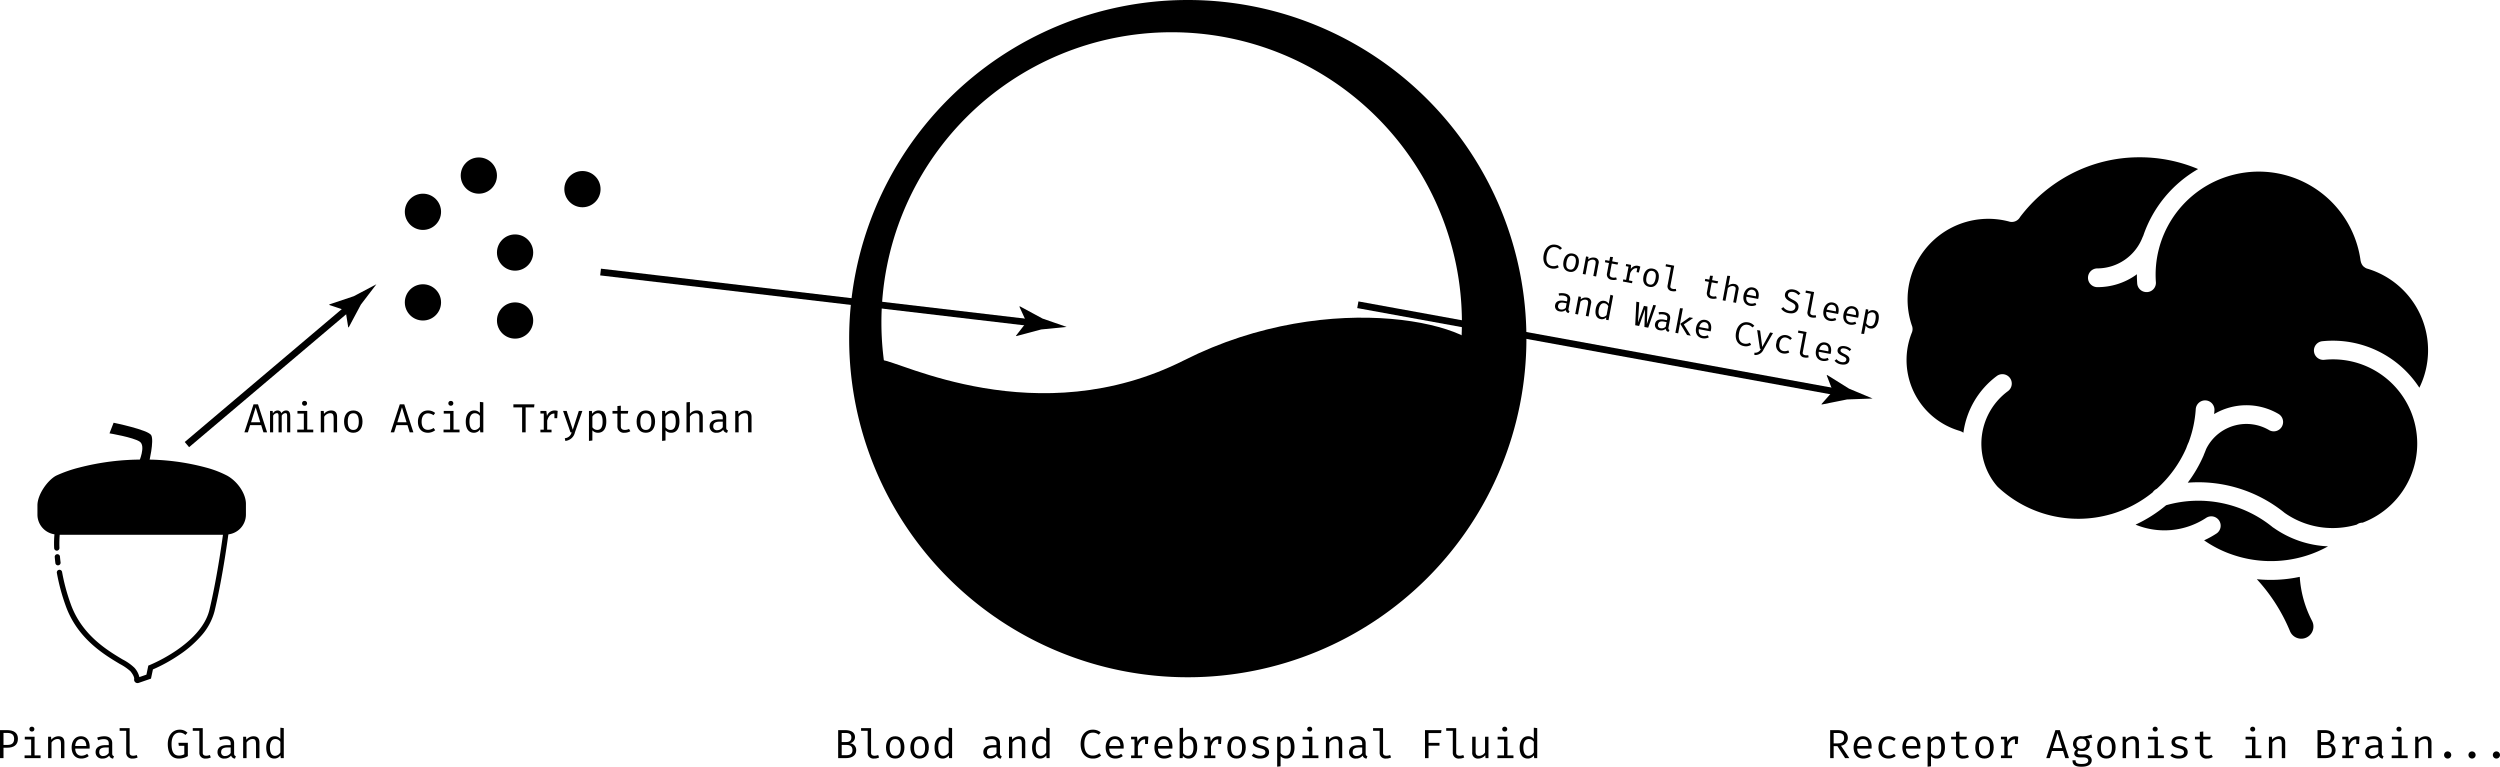 <svg id="图层_1" data-name="图层 1" xmlns="http://www.w3.org/2000/svg" viewBox="0 0 738.277 226.423">
  <defs>
    <style>
      .cls-1 {
        fill: none;
        stroke: #000;
        stroke-miterlimit: 10;
        stroke-width: 2px;
      }
    </style>
  </defs>
  <title>[OPTSx1890]_Mechanism</title>
  <g>
    <path d="M101.742,214.161h-2.231v-8.264h2.039c1.451,0,2.926.468,2.926,2.087a1.812,1.812,0,0,1-1.547,1.8,1.969,1.969,0,0,1,1.907,2.026C104.836,213.609,103.253,214.161,101.742,214.161ZM101.79,206.749h-1.235v2.663h1.331c.972,0,1.523-.408,1.523-1.367C103.409,207.098,102.786,206.749,101.79,206.749Zm.168,3.526h-1.403v3.022h1.367c.804,0,1.811-.228,1.811-1.451C103.733,210.587,102.929,210.275,101.958,210.275Z" transform="translate(148.008 9.719)"/>
    <path d="M109.229,212.603c0,.623.432.852,1.043.852a2.916,2.916,0,0,0,1.056-.216l.264.731a3.24,3.24,0,0,1-1.499.323,1.687,1.687,0,0,1-1.871-1.738v-6.453H106.279v-.804h2.95Z" transform="translate(148.008 9.719)"/>
    <path d="M119.08,210.995c0,1.943-.959,3.298-2.722,3.298-1.775,0-2.723-1.295-2.723-3.286,0-1.942.959-3.298,2.734-3.298C118.145,207.709,119.08,209.004,119.08,210.995Zm-4.354.012c0,1.68.54,2.459,1.631,2.459s1.631-.779,1.631-2.471c0-1.667-.54-2.459-1.619-2.459C115.278,208.536,114.726,209.328,114.726,211.007Z" transform="translate(148.008 9.719)"/>
    <path d="M126.279,210.995c0,1.943-.959,3.298-2.722,3.298-1.775,0-2.723-1.295-2.723-3.286,0-1.942.959-3.298,2.734-3.298C125.344,207.709,126.279,209.004,126.279,210.995Zm-4.354.012c0,1.68.54,2.459,1.631,2.459s1.631-.779,1.631-2.471c0-1.667-.54-2.459-1.619-2.459C122.478,208.536,121.926,209.328,121.926,211.007Z" transform="translate(148.008 9.719)"/>
    <path d="M133.155,205.298v8.863h-.887l-.096-.827a2.132,2.132,0,0,1-1.787.959c-1.655,0-2.411-1.319-2.411-3.286,0-1.895.924-3.298,2.471-3.298a2.131,2.131,0,0,1,1.703.756v-3.286Zm-4.09,5.709c0,1.644.528,2.482,1.523,2.482a1.901,1.901,0,0,0,1.559-1.007v-3.143a1.714,1.714,0,0,0-1.439-.815C129.666,208.524,129.065,209.34,129.065,211.007Z" transform="translate(148.008 9.719)"/>
    <path d="M147.807,213.586l-.252.72a1.255,1.255,0,0,1-1.151-.899,2.421,2.421,0,0,1-1.979.887,1.853,1.853,0,0,1-2.039-1.942c0-1.296,1.043-2.027,2.95-2.027h.936v-.516c0-.924-.563-1.259-1.499-1.259a5.172,5.172,0,0,0-1.643.323l-.276-.768a6.174,6.174,0,0,1,2.075-.396c1.571,0,2.363.791,2.363,2.039v3.034C147.291,213.286,147.447,213.478,147.807,213.586Zm-1.535-.947v-1.619h-.912c-1.391,0-1.895.503-1.895,1.318a1.061,1.061,0,0,0,1.211,1.2A1.933,1.933,0,0,0,146.271,212.639Z" transform="translate(148.008 9.719)"/>
    <path d="M149.957,207.841h.864l.084.888a2.744,2.744,0,0,1,2.087-1.02c1.235,0,1.775.695,1.775,1.871v4.581h-1.007v-3.838c0-1.295-.132-1.811-1.08-1.811a2.221,2.221,0,0,0-1.715,1.056v4.593H149.957Z" transform="translate(148.008 9.719)"/>
    <path d="M161.954,205.298v8.863h-.887l-.096-.827a2.132,2.132,0,0,1-1.787.959c-1.655,0-2.411-1.319-2.411-3.286,0-1.895.924-3.298,2.471-3.298a2.131,2.131,0,0,1,1.703.756v-3.286Zm-4.09,5.709c0,1.644.528,2.482,1.523,2.482a1.901,1.901,0,0,0,1.559-1.007v-3.143a1.714,1.714,0,0,0-1.439-.815C158.464,208.524,157.864,209.34,157.864,211.007Z" transform="translate(148.008 9.719)"/>
    <path d="M177.049,206.569l-.588.684a2.577,2.577,0,0,0-1.739-.611c-1.343,0-2.519.863-2.519,3.382,0,2.459,1.091,3.383,2.506,3.383a2.878,2.878,0,0,0,1.919-.685l.54.672a3.403,3.403,0,0,1-2.47.899c-2.015,0-3.586-1.487-3.586-4.27s1.631-4.258,3.538-4.258A3.53,3.53,0,0,1,177.049,206.569Z" transform="translate(148.008 9.719)"/>
    <path d="M181.395,213.454a2.862,2.862,0,0,0,1.691-.564l.468.672a3.6,3.6,0,0,1-2.159.731c-1.847,0-2.891-1.319-2.891-3.286,0-1.906,1.067-3.298,2.747-3.298,1.595,0,2.579,1.188,2.579,3.106,0,.216-.012.407-.024.539h-4.246C179.607,212.818,180.423,213.454,181.395,213.454Zm-1.835-2.867h3.286c-.024-1.354-.624-2.051-1.583-2.051C180.327,208.536,179.644,209.196,179.56,210.587Z" transform="translate(148.008 9.719)"/>
    <path d="M191.113,207.841l-.144,2.146h-.815v-1.354h-.06c-.971,0-1.667.695-2.075,2.087v2.662h1.283v.779h-3.286v-.779h.996v-4.762h-.996v-.779h1.751l.192,1.499a2.356,2.356,0,0,1,2.267-1.631A3.276,3.276,0,0,1,191.113,207.841Z" transform="translate(148.008 9.719)"/>
    <path d="M195.794,213.454a2.862,2.862,0,0,0,1.691-.564l.468.672a3.6,3.6,0,0,1-2.159.731c-1.847,0-2.891-1.319-2.891-3.286,0-1.906,1.067-3.298,2.747-3.298,1.595,0,2.579,1.188,2.579,3.106,0,.216-.012.407-.024.539H193.959C194.007,212.818,194.822,213.454,195.794,213.454Zm-1.835-2.867h3.286c-.024-1.354-.624-2.051-1.583-2.051C194.727,208.536,194.043,209.196,193.959,210.587Z" transform="translate(148.008 9.719)"/>
    <path d="M203.173,207.709c1.679,0,2.363,1.308,2.363,3.286,0,1.919-.875,3.298-2.506,3.298a2.029,2.029,0,0,1-1.715-.791l-.072.659h-.888v-8.863l1.007-.119V208.668A2.233,2.233,0,0,1,203.173,207.709Zm1.271,3.286c0-1.644-.516-2.471-1.499-2.471a2.034,2.034,0,0,0-1.583,1.008v3.13a1.7,1.7,0,0,0,1.439.815C203.845,213.478,204.445,212.674,204.445,210.995Z" transform="translate(148.008 9.719)"/>
    <path d="M212.712,207.841l-.144,2.146h-.815v-1.354h-.06c-.971,0-1.667.695-2.075,2.087v2.662h1.283v.779h-3.286v-.779h.996v-4.762h-.996v-.779h1.751l.192,1.499a2.355,2.355,0,0,1,2.267-1.631A3.277,3.277,0,0,1,212.712,207.841Z" transform="translate(148.008 9.719)"/>
    <path d="M219.875,210.995c0,1.943-.959,3.298-2.722,3.298-1.775,0-2.723-1.295-2.723-3.286,0-1.942.959-3.298,2.734-3.298C218.94,207.709,219.875,209.004,219.875,210.995Zm-4.354.012c0,1.68.54,2.459,1.631,2.459s1.631-.779,1.631-2.471c0-1.667-.54-2.459-1.619-2.459C216.074,208.536,215.522,209.328,215.522,211.007Z" transform="translate(148.008 9.719)"/>
    <path d="M225.672,212.458c0-.563-.18-.863-1.523-1.199-1.307-.323-2.159-.72-2.159-1.823,0-1.055.972-1.727,2.398-1.727a3.863,3.863,0,0,1,2.303.695l-.456.696a2.997,2.997,0,0,0-1.823-.576c-1.008,0-1.368.348-1.368.827,0,.576.396.768,1.667,1.116,1.235.335,2.051.768,2.051,1.942,0,1.355-1.308,1.883-2.65,1.883a3.619,3.619,0,0,1-2.471-.852l.563-.659a3.006,3.006,0,0,0,1.907.684C225.084,213.466,225.672,213.07,225.672,212.458Z" transform="translate(148.008 9.719)"/>
    <path d="M234.275,210.995c0,1.919-.791,3.298-2.435,3.298a2.142,2.142,0,0,1-1.679-.72V216.584l-1.007.12v-8.863h.864l.084.888a2.279,2.279,0,0,1,1.883-1.02C233.664,207.709,234.275,209.017,234.275,210.995Zm-4.114-1.463v3.13a1.737,1.737,0,0,0,1.452.792c1.043,0,1.571-.78,1.571-2.459,0-1.644-.444-2.471-1.439-2.471A2.034,2.034,0,0,0,230.161,209.532Z" transform="translate(148.008 9.719)"/>
    <path d="M239.556,213.357h1.775v.804h-4.726v-.804h1.943v-4.713h-1.883v-.804h2.89Zm-.06-7.76a.697.697,0,0,1-.744.708.708.708,0,1,1,0-1.415A.696.696,0,0,1,239.496,205.598Z" transform="translate(148.008 9.719)"/>
    <path d="M243.553,207.841h.864l.084.888a2.744,2.744,0,0,1,2.087-1.02c1.235,0,1.775.695,1.775,1.871v4.581h-1.007v-3.838c0-1.295-.132-1.811-1.08-1.811a2.222,2.222,0,0,0-1.715,1.056v4.593h-1.007Z" transform="translate(148.008 9.719)"/>
    <path d="M255.802,213.586l-.252.72a1.255,1.255,0,0,1-1.151-.899,2.421,2.421,0,0,1-1.979.887,1.853,1.853,0,0,1-2.039-1.942c0-1.296,1.043-2.027,2.95-2.027h.936v-.516c0-.924-.563-1.259-1.499-1.259a5.172,5.172,0,0,0-1.643.323l-.276-.768a6.174,6.174,0,0,1,2.075-.396c1.571,0,2.363.791,2.363,2.039v3.034C255.287,213.286,255.442,213.478,255.802,213.586Zm-1.535-.947v-1.619h-.912c-1.391,0-1.895.503-1.895,1.318a1.061,1.061,0,0,0,1.211,1.2A1.933,1.933,0,0,0,254.267,212.639Z" transform="translate(148.008 9.719)"/>
    <path d="M260.423,212.603c0,.623.432.852,1.043.852a2.914,2.914,0,0,0,1.056-.216l.264.731a3.24,3.24,0,0,1-1.499.323,1.687,1.687,0,0,1-1.871-1.738v-6.453h-1.943v-.804h2.95Z" transform="translate(148.008 9.719)"/>
    <path d="M273.852,209.651h3.238v.84h-3.238v3.67h-1.043v-8.264h4.869l-.12.864h-3.706Z" transform="translate(148.008 9.719)"/>
    <path d="M282.022,212.603c0,.623.432.852,1.044.852a2.92,2.92,0,0,0,1.056-.216l.264.731a3.24,3.24,0,0,1-1.499.323,1.687,1.687,0,0,1-1.871-1.738v-6.453h-1.943v-.804h2.95Z" transform="translate(148.008 9.719)"/>
    <path d="M287.759,212.326c0,.815.336,1.176,1.068,1.176a2.175,2.175,0,0,0,1.715-1.008v-4.653h1.007v6.32h-.863l-.084-.852a2.626,2.626,0,0,1-2.026.983,1.65,1.65,0,0,1-1.823-1.858v-4.594h1.007Z" transform="translate(148.008 9.719)"/>
    <path d="M297.153,213.357h1.775v.804h-4.726v-.804h1.943v-4.713H294.263v-.804h2.891Zm-.06-7.76a.697.697,0,0,1-.744.708.708.708,0,1,1,0-1.415A.696.696,0,0,1,297.094,205.598Z" transform="translate(148.008 9.719)"/>
    <path d="M305.949,205.298v8.863h-.888l-.096-.827a2.132,2.132,0,0,1-1.787.959c-1.655,0-2.411-1.319-2.411-3.286,0-1.895.924-3.298,2.471-3.298a2.131,2.131,0,0,1,1.703.756v-3.286Zm-4.09,5.709c0,1.644.527,2.482,1.522,2.482a1.902,1.902,0,0,0,1.56-1.007v-3.143a1.715,1.715,0,0,0-1.439-.815C302.459,208.524,301.859,209.34,301.859,211.007Z" transform="translate(148.008 9.719)"/>
  </g>
  <g>
    <path d="M202.758-9.719a100,100,0,1,0,100,100,100,100,0,0,0-100-100Zm-4.667,180.952a85.714,85.714,0,1,1,85.619-85.81A85.714,85.714,0,0,1,198.091,171.234Z" transform="translate(148.008 9.719)"/>
    <path d="M291.091,96.634c0-10.552-45.838-21.952-89.333,0-43.495,21.962-84.743,0-89.238,0,1.571,47.143,41.505,84.133,89.238,82.648C249.51,180.767,289.472,143.796,291.091,96.634Z" transform="translate(148.008 9.719)"/>
  </g>
  <circle cx="124.898" cy="62.549" r="5.351"/>
  <circle cx="152.108" cy="74.58" r="5.351"/>
  <circle cx="124.898" cy="89.299" r="5.351"/>
  <circle cx="141.407" cy="51.847" r="5.351"/>
  <circle cx="172.003" cy="55.855" r="5.351"/>
  <circle cx="152.108" cy="94.65" r="5.351"/>
  <g>
    <path d="M-74.145,115.836l-.66,2.111h-1.032l2.699-8.264h1.319l2.687,8.264h-1.08l-.66-2.111Zm2.998-.864-1.355-4.401-1.367,4.401Z" transform="translate(148.008 9.719)"/>
    <path d="M-62.292,113.246v4.701h-.924v-4.534c0-.803-.036-1.127-.492-1.127a1.341,1.341,0,0,0-1.103.756v4.905h-.936v-4.534c0-.803-.036-1.127-.492-1.127a1.327,1.327,0,0,0-1.104.756v4.905h-.923v-6.32h.779l.072.743a1.633,1.633,0,0,1,1.367-.875,1.09,1.09,0,0,1,1.139.84,1.627,1.627,0,0,1,1.391-.84C-62.904,111.494-62.292,111.794-62.292,113.246Z" transform="translate(148.008 9.719)"/>
    <path d="M-57.275,117.143H-55.5v.804h-4.726v-.804h1.943v-4.713h-1.883v-.803h2.89Zm-.06-7.76a.697.697,0,0,1-.744.708.683.683,0,0,1-.72-.708.683.683,0,0,1,.72-.708A.696.696,0,0,1-57.335,109.383Z" transform="translate(148.008 9.719)"/>
    <path d="M-53.278,111.626h.864l.084.887a2.744,2.744,0,0,1,2.087-1.02c1.235,0,1.775.696,1.775,1.871v4.582h-1.007v-3.838c0-1.295-.132-1.811-1.08-1.811a2.222,2.222,0,0,0-1.715,1.056v4.593h-1.007Z" transform="translate(148.008 9.719)"/>
    <path d="M-40.957,114.781c0,1.943-.959,3.298-2.722,3.298-1.775,0-2.723-1.295-2.723-3.286,0-1.943.959-3.298,2.734-3.298C-41.892,111.494-40.957,112.79-40.957,114.781Zm-4.354.012c0,1.679.54,2.458,1.631,2.458s1.631-.779,1.631-2.47c0-1.667-.54-2.459-1.619-2.459C-44.759,112.322-45.311,113.113-45.311,114.792Z" transform="translate(148.008 9.719)"/>
    <path d="M-30.947,115.836l-.66,2.111h-1.032l2.699-8.264h1.319l2.687,8.264h-1.08l-.66-2.111Zm2.998-.864-1.355-4.401-1.367,4.401Z" transform="translate(148.008 9.719)"/>
    <path d="M-19.969,116.664l.479.66a3.445,3.445,0,0,1-2.123.755c-1.895,0-2.975-1.283-2.975-3.262,0-1.895,1.091-3.322,2.975-3.322a3.196,3.196,0,0,1,2.111.744l-.492.66a2.897,2.897,0,0,0-1.631-.552c-1.091,0-1.871.804-1.871,2.471,0,1.691.792,2.399,1.883,2.399A2.875,2.875,0,0,0-19.969,116.664Z" transform="translate(148.008 9.719)"/>
    <path d="M-14.077,117.143h1.775v.804h-4.726v-.804h1.943v-4.713h-1.883v-.803h2.89Zm-.06-7.76a.697.697,0,0,1-.744.708.683.683,0,0,1-.72-.708.683.683,0,0,1,.72-.708A.696.696,0,0,1-14.137,109.383Z" transform="translate(148.008 9.719)"/>
    <path d="M-5.282,109.084v8.863h-.887l-.096-.828a2.132,2.132,0,0,1-1.787.959c-1.655,0-2.411-1.319-2.411-3.286,0-1.895.924-3.298,2.471-3.298a2.132,2.132,0,0,1,1.703.756v-3.286Zm-4.09,5.709c0,1.643.528,2.482,1.523,2.482a1.901,1.901,0,0,0,1.559-1.007v-3.142a1.714,1.714,0,0,0-1.439-.815C-8.772,112.31-9.372,113.125-9.372,114.792Z" transform="translate(148.008 9.719)"/>
    <path d="M7.222,117.947H6.179V110.583H3.601v-.9H9.825l-.108.9H7.222Z" transform="translate(148.008 9.719)"/>
    <path d="M16.677,111.626l-.144,2.146h-.815v-1.355h-.06c-.971,0-1.667.695-2.075,2.087V117.167h1.283v.78H11.58V117.167h.996v-4.761h-.996v-.779h1.751l.192,1.499a2.356,2.356,0,0,1,2.267-1.631A3.277,3.277,0,0,1,16.677,111.626Z" transform="translate(148.008 9.719)"/>
    <path d="M21.766,117.983a3.188,3.188,0,0,1-2.831,2.506l-.144-.803a2.175,2.175,0,0,0,2.003-1.739H20.459l-2.195-6.32h1.067l1.811,5.553,1.787-5.553h1.043Z" transform="translate(148.008 9.719)"/>
    <path d="M31.04,114.781c0,1.919-.791,3.298-2.435,3.298a2.142,2.142,0,0,1-1.679-.72v3.011l-1.008.12v-8.863h.864l.084.887a2.279,2.279,0,0,1,1.883-1.02C30.429,111.494,31.04,112.802,31.04,114.781Zm-4.113-1.463v3.13a1.736,1.736,0,0,0,1.451.792c1.043,0,1.571-.78,1.571-2.458,0-1.644-.444-2.471-1.439-2.471A2.032,2.032,0,0,0,26.927,113.317Z" transform="translate(148.008 9.719)"/>
    <path d="M36.441,118.079a1.882,1.882,0,0,1-2.123-1.895V112.418H32.867v-.792h1.452v-1.427l1.007-.12v1.547h2.195l-.132.792h-2.063v3.754c0,.695.348,1.067,1.211,1.067a2.548,2.548,0,0,0,1.211-.3l.396.684A3.314,3.314,0,0,1,36.441,118.079Z" transform="translate(148.008 9.719)"/>
    <path d="M45.439,114.781c0,1.943-.959,3.298-2.722,3.298-1.775,0-2.723-1.295-2.723-3.286,0-1.943.959-3.298,2.734-3.298C44.504,111.494,45.439,112.79,45.439,114.781Zm-4.354.012c0,1.679.54,2.458,1.631,2.458s1.631-.779,1.631-2.47c0-1.667-.54-2.459-1.619-2.459C41.638,112.322,41.086,113.113,41.086,114.792Z" transform="translate(148.008 9.719)"/>
    <path d="M52.639,114.781c0,1.919-.791,3.298-2.435,3.298a2.143,2.143,0,0,1-1.679-.72v3.011l-1.007.12v-8.863h.864l.084.887a2.279,2.279,0,0,1,1.883-1.02C52.028,111.494,52.639,112.802,52.639,114.781Zm-4.114-1.463v3.13a1.737,1.737,0,0,0,1.452.792c1.043,0,1.571-.78,1.571-2.458,0-1.644-.444-2.471-1.439-2.471A2.034,2.034,0,0,0,48.525,113.317Z" transform="translate(148.008 9.719)"/>
    <path d="M55.726,112.502a2.56,2.56,0,0,1,2.027-1.008c1.235,0,1.775.696,1.775,1.871v4.582H58.52v-4.569c0-.756-.348-1.08-1.104-1.08a2.258,2.258,0,0,0-1.691,1.043v4.605H54.718V109.096l1.008-.108Z" transform="translate(148.008 9.719)"/>
    <path d="M66.967,117.371l-.252.72a1.255,1.255,0,0,1-1.151-.899,2.42,2.42,0,0,1-1.979.887,1.853,1.853,0,0,1-2.039-1.943c0-1.295,1.043-2.027,2.95-2.027h.936v-.516c0-.924-.563-1.259-1.499-1.259a5.161,5.161,0,0,0-1.643.324l-.276-.768a6.164,6.164,0,0,1,2.075-.396c1.571,0,2.363.791,2.363,2.039v3.034C66.451,117.071,66.607,117.263,66.967,117.371Zm-1.535-.947v-1.619H64.52c-1.391,0-1.895.503-1.895,1.319a1.061,1.061,0,0,0,1.211,1.2A1.933,1.933,0,0,0,65.432,116.424Z" transform="translate(148.008 9.719)"/>
    <path d="M69.117,111.626H69.981l.084.887a2.744,2.744,0,0,1,2.087-1.02c1.235,0,1.775.696,1.775,1.871v4.582H72.919v-3.838c0-1.295-.132-1.811-1.08-1.811a2.221,2.221,0,0,0-1.715,1.056v4.593H69.117Z" transform="translate(148.008 9.719)"/>
  </g>
  <g>
    <line x1="177.354" y1="80.337" x2="314.995" y2="96.544"/>
    <g>
      <line class="cls-1" x1="177.354" y1="80.337" x2="305.279" y2="95.4"/>
      <path d="M155.132,85.429l-2.106-4.601.158-.08,6.674,3.605q3.564,1.236,7.129,2.472-3.754.374-7.508.748l-7.329,1.957-.138-.091Z" transform="translate(148.008 9.719)"/>
    </g>
  </g>
  <path d="M-107.02,126.8s2.174-4.836.263-6.103c-1.911-1.277-8.921-2.447-8.921-2.447l1.219-3.13s10.14,2.067,11.095,3.666-.692,8.336-.692,8.336l-2.964-.322Z" transform="translate(148.008 9.719)"/>
  <path d="M-81.271,147.352h-49.802a5.11,5.11,0,0,1-5.099-5.099V139.523c0-2.808,2.72-6.805,5.099-8.073,0,0,9.243-4.67,25.495-4.67s24.316,4.67,24.316,4.67c2.759,1.57,5.099,4.846,5.099,7.644v3.159A5.124,5.124,0,0,1-81.271,147.352Z" transform="translate(148.008 9.719)"/>
  <path d="M-81.271,148.132h-49.802a5.892,5.892,0,0,1-5.879-5.879V139.523c0-3.227,3.013-7.429,5.509-8.765l.019-.01a38.567,38.567,0,0,1,6.805-2.389,73.79,73.79,0,0,1,19.041-2.359,68.607,68.607,0,0,1,18.466,2.369,30.266,30.266,0,0,1,6.24,2.408c3.13,1.774,5.489,5.353,5.489,8.316v3.159A5.9,5.9,0,0,1-81.271,148.132Zm-49.441-15.99c-2.067,1.102-4.68,4.797-4.68,7.381v2.73a4.327,4.327,0,0,0,4.319,4.319H-81.271a4.342,4.342,0,0,0,4.329-4.319V139.094c0-2.408-2.067-5.47-4.709-6.961a29.188,29.188,0,0,0-5.967-2.281,65.572,65.572,0,0,0-17.959-2.281,73.822,73.822,0,0,0-18.583,2.291A37.502,37.502,0,0,0-130.712,132.142Z" transform="translate(148.008 9.719)"/>
  <path d="M-107.39,192.006a1.013,1.013,0,0,1-.653-.234.985.985,0,0,1-.341-.936c.029-.185.039-.936-1.131-2.359a15.815,15.815,0,0,0-3.12-2.125c-4.69-2.808-12.538-7.507-15.99-17.228a59.801,59.801,0,0,1-2.593-9.662.782.782,0,0,1,.634-.907.782.782,0,0,1,.907.634,57.984,57.984,0,0,0,2.535,9.408c3.266,9.194,10.812,13.718,15.317,16.409a14.883,14.883,0,0,1,3.52,2.476,6.199,6.199,0,0,1,1.453,2.749l2.086-.721.556-2.671.39-.156a46.856,46.856,0,0,0,7.985-4.378c3.724-2.554,8.414-6.688,9.672-11.924,2.125-8.853,3.598-19.217,4.007-22.249h-48.212a33.108,33.108,0,0,0-.088,3.958.789.789,0,0,1-.751.809.789.789,0,0,1-.809-.751,29.8,29.8,0,0,1,.175-4.914l.098-.663H-80.374l-.107.877c-.019.127-1.638,12.762-4.163,23.302a17.66,17.66,0,0,1-4.075,7.439,32.628,32.628,0,0,1-6.259,5.421,47.676,47.676,0,0,1-7.868,4.358l-.575,2.72-3.637,1.258A.949.949,0,0,1-107.39,192.006Zm.546-.936Z" transform="translate(148.008 9.719)"/>
  <path d="M-130.887,157.238a.77.77,0,0,1-.77-.682c-.059-.458-.107-.897-.146-1.326l-.019-.195a.839.839,0,0,1-.01-.156.166.166,0,0,0-.01-.068.78.78,0,0,1,.673-.868.78.78,0,0,1,.868.673.946.946,0,0,1,.01.166.166.166,0,0,0,.01.068v.02l.019.205c.039.419.088.848.146,1.277a.78.78,0,0,1-.673.877A.332.332,0,0,1-130.887,157.238Z" transform="translate(148.008 9.719)"/>
  <g>
    <line x1="55.199" y1="131.29" x2="111.148" y2="83.948"/>
    <g>
      <line class="cls-1" x1="55.199" y1="131.29" x2="103.68" y2="90.268"/>
      <path d="M-45.972,81.94l-4.8-1.602.05-.17,7.191-2.416q3.336-1.761,6.672-3.522-2.289,2.999-4.578,5.997l-3.573,6.692-.16.039Z" transform="translate(148.008 9.719)"/>
    </g>
  </g>
  <g>
    <path d="M-145.909,211.091h-1.067v3.07h-1.031v-8.264h2.099c1.979,0,3.19.816,3.19,2.543C-142.719,210.371-144.05,211.091-145.909,211.091Zm.132-4.365h-1.199v3.538h1.163c1.14,0,1.98-.396,1.98-1.812C-143.834,207.182-144.662,206.726-145.777,206.726Z" transform="translate(148.008 9.719)"/>
    <path d="M-137.798,213.357h1.775v.804H-140.748v-.804h1.942v-4.713h-1.883v-.804h2.891Zm-.06-7.76a.697.697,0,0,1-.744.708.683.683,0,0,1-.72-.708.683.683,0,0,1,.72-.707A.696.696,0,0,1-137.857,205.598Z" transform="translate(148.008 9.719)"/>
    <path d="M-133.801,207.841h.864l.084.888a2.743,2.743,0,0,1,2.087-1.02c1.234,0,1.774.695,1.774,1.871v4.581H-129.998v-3.838c0-1.295-.133-1.811-1.08-1.811a2.222,2.222,0,0,0-1.715,1.056v4.593h-1.008Z" transform="translate(148.008 9.719)"/>
    <path d="M-123.962,213.454a2.86,2.86,0,0,0,1.69-.564l.468.672a3.598,3.598,0,0,1-2.158.731c-1.848,0-2.891-1.319-2.891-3.286,0-1.906,1.067-3.298,2.746-3.298,1.596,0,2.579,1.188,2.579,3.106,0,.216-.012.407-.024.539h-4.245C-125.749,212.818-124.934,213.454-123.962,213.454Zm-1.835-2.867h3.286c-.024-1.354-.624-2.051-1.583-2.051C-125.029,208.536-125.713,209.196-125.797,210.587Z" transform="translate(148.008 9.719)"/>
    <path d="M-114.352,213.586l-.252.72a1.255,1.255,0,0,1-1.151-.899,2.422,2.422,0,0,1-1.98.887,1.853,1.853,0,0,1-2.038-1.942c0-1.296,1.043-2.027,2.95-2.027h.936v-.516c0-.924-.563-1.259-1.499-1.259a5.175,5.175,0,0,0-1.644.323l-.275-.768a6.174,6.174,0,0,1,2.074-.396c1.571,0,2.363.791,2.363,2.039v3.034C-114.867,213.286-114.712,213.478-114.352,213.586Zm-1.535-.947v-1.619h-.912c-1.391,0-1.895.503-1.895,1.318a1.061,1.061,0,0,0,1.211,1.2A1.934,1.934,0,0,0-115.887,212.639Z" transform="translate(148.008 9.719)"/>
    <path d="M-109.73,212.603c0,.623.432.852,1.043.852a2.912,2.912,0,0,0,1.056-.216l.264.731a3.24,3.24,0,0,1-1.499.323,1.687,1.687,0,0,1-1.871-1.738v-6.453h-1.942v-.804h2.95Z" transform="translate(148.008 9.719)"/>
    <path d="M-98.462,210.023c0-2.842,1.68-4.258,3.467-4.258a3.089,3.089,0,0,1,2.351.912l-.624.647a2.388,2.388,0,0,0-1.727-.684c-1.199,0-2.351.84-2.351,3.382,0,2.398.755,3.395,2.194,3.395a3.153,3.153,0,0,0,1.571-.396v-2.507h-1.619l-.12-.876h2.782v3.934a5.123,5.123,0,0,1-2.698.72C-97.202,214.293-98.462,212.878-98.462,210.023Z" transform="translate(148.008 9.719)"/>
    <path d="M-88.132,212.603c0,.623.432.852,1.044.852a2.92,2.92,0,0,0,1.056-.216l.264.731a3.24,3.24,0,0,1-1.499.323,1.687,1.687,0,0,1-1.871-1.738v-6.453H-91.082v-.804h2.95Z" transform="translate(148.008 9.719)"/>
    <path d="M-78.354,213.586l-.252.72a1.256,1.256,0,0,1-1.151-.899,2.42,2.42,0,0,1-1.979.887,1.853,1.853,0,0,1-2.039-1.942c0-1.296,1.044-2.027,2.95-2.027h.936v-.516c0-.924-.563-1.259-1.499-1.259a5.169,5.169,0,0,0-1.643.323l-.276-.768a6.175,6.175,0,0,1,2.075-.396c1.571,0,2.362.791,2.362,2.039v3.034C-78.869,213.286-78.713,213.478-78.354,213.586Zm-1.535-.947v-1.619h-.911c-1.392,0-1.896.503-1.896,1.318a1.061,1.061,0,0,0,1.212,1.2A1.932,1.932,0,0,0-79.889,212.639Z" transform="translate(148.008 9.719)"/>
    <path d="M-76.203,207.841h.864l.084.888A2.743,2.743,0,0,1-73.168,207.709c1.234,0,1.774.695,1.774,1.871v4.581h-1.007v-3.838c0-1.295-.133-1.811-1.08-1.811a2.222,2.222,0,0,0-1.715,1.056v4.593h-1.008Z" transform="translate(148.008 9.719)"/>
    <path d="M-64.206,205.298v8.863h-.887l-.097-.827a2.132,2.132,0,0,1-1.787.959c-1.654,0-2.41-1.319-2.41-3.286,0-1.895.924-3.298,2.471-3.298a2.131,2.131,0,0,1,1.703.756v-3.286Zm-4.09,5.709c0,1.644.528,2.482,1.523,2.482a1.902,1.902,0,0,0,1.56-1.007v-3.143a1.715,1.715,0,0,0-1.439-.815C-67.695,208.524-68.296,209.34-68.296,211.007Z" transform="translate(148.008 9.719)"/>
  </g>
  <path d="M551.114,69.627l-.075-.015-.181-.06-.105-.06-.135-.06-.135-.075a.315.315,0,0,1-.09-.06c-.03-.03-.09-.06-.12-.09l-.09-.06a.835.835,0,0,0-.12-.09c-.045-.015-.06-.06-.09-.075l-.09-.09c-.045-.045-.06-.075-.09-.09-.015-.045-.06-.06-.075-.09l-.09-.135-.06-.09-.09-.15a.107.107,0,0,1-.045-.09l-.075-.15c-.015-.03-.03-.075-.045-.105l-.06-.15c-.015-.06-.045-.09-.045-.15l-.03-.105a1.053,1.053,0,0,1-.045-.211.06.06,0,0,0-.03-.06,30.34,30.34,0,0,0-34.131-26.083,30.837,30.837,0,0,0-6.588,1.64,30.456,30.456,0,0,0-19.735,30.716,2.739,2.739,0,0,1-2.542,2.948h-.226a2.751,2.751,0,0,1-2.753-2.572c-.06-.857-.09-1.715-.09-2.587v-.12l-.301.241a19.615,19.615,0,0,1-11.372,3.58,2.768,2.768,0,0,1,0-5.536,14.365,14.365,0,0,0,13.342-9.191c.06-.135.12-.271.196-.406A36.072,36.072,0,0,1,501.114,40.204a44.189,44.189,0,0,0-17.208-3.475A43.674,43.674,0,0,0,463.659,41.618a44.981,44.981,0,0,0-15.117,12.756,2.787,2.787,0,0,1-2.978,1.399l-.09-.015-.135-.045a23.845,23.845,0,0,0-28.776,30.626,2.769,2.769,0,0,1,.03,2.136,21.785,21.785,0,0,0,12.064,28.339,22.409,22.409,0,0,0,2.136.737l.09.045a2.976,2.976,0,0,1,.918.481,25.041,25.041,0,0,1,9.868-16.757,2.775,2.775,0,1,1,3.294,4.468,19.275,19.275,0,0,0-4.091,26.956c.316.436.662.857,1.023,1.264a34.734,34.734,0,0,0,33.394,8.138.224.224,0,0,1,.09-.015,35.191,35.191,0,0,0,12.32-6.453,3.064,3.064,0,0,1,1.218-1.053A35.017,35.017,0,0,0,497.624,122.605a16.842,16.842,0,0,1,.722-1.775,34.186,34.186,0,0,0,2.076-9.732,2.77,2.77,0,0,1,2.933-2.572h.015a2.77,2.77,0,0,1,2.572,2.933v.015c-.015.376-.06.722-.09,1.083a18.755,18.755,0,0,1,18.998-.045,2.766,2.766,0,0,1-2.753,4.798.015.015,0,0,1-.015-.015,13.25,13.25,0,0,0-18.126,4.723,9.399,9.399,0,0,0-.496.948c-.211.587-.466,1.158-.692,1.715v.045a39.997,39.997,0,0,1-4.708,8.093,40.45,40.45,0,0,1,28.61,8.92,24.62,24.62,0,0,0,14.245,4.483,25.428,25.428,0,0,0,7.07-1.023,2.781,2.781,0,0,1,1.73-.572,24.969,24.969,0,0,0,14.064-33.243l-.045-.09A24.882,24.882,0,0,0,538.358,96.537a2.759,2.759,0,0,1-.557-5.49A30.467,30.467,0,0,1,566.457,104.78a25.143,25.143,0,0,0-15.343-35.154ZM523.271,146.071c-.03-.015-.045-.045-.06-.045a34.709,34.709,0,0,0-31.543-6.543,40.747,40.747,0,0,1-9.025,5.731,22.42,22.42,0,0,0,20.848-2.001,2.77,2.77,0,1,1,3.039,4.633,27.569,27.569,0,0,1-3.64,2.001,33.319,33.319,0,0,0,7.536,3.941h.015a34.93,34.93,0,0,0,22.563.617,33.828,33.828,0,0,0,6.483-2.783,30.092,30.092,0,0,1-16.11-5.505l-.105-.045Zm7.867,14.561a41.257,41.257,0,0,1-12.681.692,52.018,52.018,0,0,1,9.762,15.268,3.598,3.598,0,0,0,6.844-2.181,4.087,4.087,0,0,0-.331-.842A32.45,32.45,0,0,1,531.138,160.632Z" transform="translate(148.008 9.719)"/>
  <g>
    <line x1="400.982" y1="89.996" x2="552.995" y2="117.686"/>
    <g>
      <line class="cls-1" x1="400.982" y1="89.996" x2="543.371" y2="115.932"/>
      <path d="M393.244,105.828l-1.812-4.725.163-.07,6.434,4.018q3.48,1.458,6.959,2.916-3.77.137-7.54.275l-7.438,1.491-.132-.099Z" transform="translate(148.008 9.719)"/>
    </g>
  </g>
  <g>
    <path d="M313.265,63.588l-.588.47a2.15,2.15,0,0,0-1.331-.77c-1.101-.207-2.198.319-2.587,2.384-.38,2.016.373,2.942,1.533,3.16a2.405,2.405,0,0,0,1.679-.265l.338.634a2.84,2.84,0,0,1-2.164.356c-1.652-.311-2.711-1.773-2.281-4.054.43-2.281,1.995-3.239,3.558-2.944A2.946,2.946,0,0,1,313.265,63.588Z" transform="translate(148.008 9.719)"/>
    <path d="M318.179,68.27c-.3,1.593-1.295,2.556-2.741,2.283-1.456-.274-2.032-1.482-1.725-3.114.3-1.593,1.295-2.556,2.751-2.282S318.487,66.638,318.179,68.27Zm-3.571-.663c-.259,1.377.063,2.099.958,2.268.894.168,1.457-.387,1.718-1.773.257-1.367-.063-2.099-.948-2.266C315.442,65.667,314.868,66.231,314.608,67.608Z" transform="translate(148.008 9.719)"/>
    <path d="M320.371,66.005l.708.133-.068.74a2.291,2.291,0,0,1,1.868-.514,1.352,1.352,0,0,1,1.167,1.808l-.707,3.756-.826-.156.593-3.146c.2-1.062.172-1.505-.605-1.651a1.854,1.854,0,0,0-1.57.601l-.709,3.766-.825-.155Z" transform="translate(148.008 9.719)"/>
    <path d="M328,72.92a1.57,1.57,0,0,1-1.448-1.881l.581-3.087-1.19-.224.122-.649,1.19.224.22-1.17.845.057-.239,1.269,1.8.339-.231.628-1.691-.318-.58,3.078c-.107.57.12.929.829,1.062a2.129,2.129,0,0,0,1.039-.059l.219.621A2.763,2.763,0,0,1,328,72.92Z" transform="translate(148.008 9.719)"/>
    <path d="M336.404,69.025l-.45,1.737-.669-.126.209-1.111-.049-.009c-.797-.15-1.474.313-2.024,1.39l-.411,2.182,1.052.198-.12.639-2.694-.507.12-.639.817.154.735-3.903-.817-.154.12-.639,1.435.27-.074,1.259a1.965,1.965,0,0,1,2.11-.987A2.739,2.739,0,0,1,336.404,69.025Z" transform="translate(148.008 9.719)"/>
    <path d="M341.789,72.717c-.3,1.593-1.295,2.556-2.741,2.283-1.456-.274-2.032-1.482-1.725-3.114.3-1.593,1.295-2.556,2.751-2.282S342.097,71.085,341.789,72.717Zm-3.571-.663c-.259,1.377.063,2.099.958,2.268.894.168,1.457-.387,1.718-1.773.257-1.367-.063-2.099-.948-2.266C339.052,70.114,338.478,70.678,338.218,72.054Z" transform="translate(148.008 9.719)"/>
    <path d="M345.271,74.737c-.096.511.222.765.724.859a2.429,2.429,0,0,0,.899-.014l.103.64a2.702,2.702,0,0,1-1.279.034,1.407,1.407,0,0,1-1.265-1.714l.996-5.29-1.592-.3.124-.659,2.419.456Z" transform="translate(148.008 9.719)"/>
    <path d="M357.513,78.478a1.57,1.57,0,0,1-1.448-1.881l.581-3.087-1.19-.224.122-.649,1.19.224.22-1.17.845.057-.239,1.269,1.799.339-.23.629-1.691-.318-.58,3.078c-.107.57.12.929.828,1.062a2.124,2.124,0,0,0,1.039-.059l.219.622A2.765,2.765,0,0,1,357.513,78.478Z" transform="translate(148.008 9.719)"/>
    <path d="M362.379,74.66a2.137,2.137,0,0,1,1.818-.513,1.351,1.351,0,0,1,1.166,1.808l-.707,3.756-.825-.155.706-3.746c.117-.62-.119-.939-.738-1.055a1.885,1.885,0,0,0-1.548.594l-.711,3.776-.826-.156,1.367-7.256.843.067Z" transform="translate(148.008 9.719)"/>
    <path d="M368.887,79.908a2.386,2.386,0,0,0,1.473-.201l.28.623a3.005,3.005,0,0,1-1.882.266c-1.515-.285-2.166-1.528-1.862-3.14.294-1.563,1.384-2.539,2.761-2.28,1.308.246,1.931,1.372,1.635,2.945-.033.177-.073.332-.103.439l-3.48-.655C367.52,79.111,368.091,79.758,368.887,79.908Zm-1.062-2.634,2.694.507c.189-1.115-.195-1.778-.981-1.926C368.772,75.711,368.109,76.147,367.826,77.274Z" transform="translate(148.008 9.719)"/>
    <path d="M380.219,82.754a3.392,3.392,0,0,1-2.218-1.304l.62-.484a2.642,2.642,0,0,0,1.741,1.082c.826.156,1.649-.107,1.81-.962.124-.659-.129-1.043-1.227-1.596-1.273-.647-2.016-1.296-1.814-2.368.193-1.022,1.224-1.582,2.522-1.337a3.179,3.179,0,0,1,2.017,1.184l-.614.454a2.469,2.469,0,0,0-1.508-.915c-.747-.141-1.418.069-1.546.748-.109.58.248.953,1.466,1.569,1.004.505,1.846,1.121,1.603,2.41C382.85,82.405,381.792,83.051,380.219,82.754Z" transform="translate(148.008 9.719)"/>
    <path d="M386.588,82.519c-.096.511.222.765.724.859a2.436,2.436,0,0,0,.899-.014l.103.64a2.702,2.702,0,0,1-1.279.034,1.407,1.407,0,0,1-1.265-1.714l.996-5.29-1.593-.3.124-.659,2.419.456Z" transform="translate(148.008 9.719)"/>
    <path d="M392.497,84.355a2.386,2.386,0,0,0,1.473-.201l.28.623a3.005,3.005,0,0,1-1.882.266c-1.515-.285-2.166-1.528-1.862-3.14.294-1.563,1.384-2.539,2.761-2.28,1.308.246,1.931,1.372,1.635,2.945-.033.177-.073.332-.103.439l-3.48-.655C391.131,83.557,391.701,84.204,392.497,84.355ZM391.436,81.721l2.694.507c.189-1.115-.195-1.778-.981-1.926C392.382,80.158,391.719,80.594,391.436,81.721Z" transform="translate(148.008 9.719)"/>
    <path d="M398.4,85.466a2.388,2.388,0,0,0,1.474-.201l.28.623a3.007,3.007,0,0,1-1.883.266c-1.514-.285-2.166-1.528-1.862-3.14.294-1.563,1.384-2.539,2.761-2.28,1.307.246,1.93,1.372,1.634,2.945-.033.177-.073.332-.103.439l-3.481-.656C397.033,84.669,397.603,85.316,398.4,85.466Zm-1.062-2.634,2.694.507c.19-1.114-.194-1.777-.981-1.926C398.284,81.27,397.622,81.705,397.338,82.833Z" transform="translate(148.008 9.719)"/>
    <path d="M406.717,84.946c-.296,1.573-1.159,2.581-2.505,2.328a1.789,1.789,0,0,1-1.266-.849l-.465,2.468-.844-.057,1.368-7.266.708.133-.068.74a1.902,1.902,0,0,1,1.701-.545C406.724,82.157,407.023,83.323,406.717,84.946Zm-3.147-1.835L403.087,85.677a1.45,1.45,0,0,0,1.068.873c.855.161,1.408-.397,1.667-1.773.254-1.347.018-2.094-.798-2.248A1.697,1.697,0,0,0,403.57,83.111Z" transform="translate(148.008 9.719)"/>
    <path d="M315.497,82.189l-.318.551a1.047,1.047,0,0,1-.805-.915,2.018,2.018,0,0,1-1.759.422,1.546,1.546,0,0,1-1.372-1.908c.2-1.062,1.169-1.5,2.732-1.206l.767.144.08-.423c.143-.757-.268-1.119-1.034-1.264a4.303,4.303,0,0,0-1.397.012l-.108-.672a5.143,5.143,0,0,1,1.762-.004c1.288.243,1.814,1.014,1.622,2.036l-.469,2.487C315.121,81.863,315.219,82.045,315.497,82.189ZM314.385,81.175l.25-1.327-.747-.141c-1.141-.215-1.632.12-1.758.789a.885.885,0,0,0,.808,1.171A1.612,1.612,0,0,0,314.385,81.175Z" transform="translate(148.008 9.719)"/>
    <path d="M318.147,77.811l.709.133-.068.74a2.288,2.288,0,0,1,1.868-.514,1.351,1.351,0,0,1,1.166,1.808l-.707,3.756-.825-.155.593-3.146c.2-1.062.171-1.505-.606-1.652a1.854,1.854,0,0,0-1.569.601l-.709,3.766-.826-.156Z" transform="translate(148.008 9.719)"/>
    <path d="M328.375,77.579l-1.369,7.266-.727-.137.049-.693a1.778,1.778,0,0,1-1.613.511c-1.356-.255-1.772-1.454-1.469-3.066.293-1.554,1.267-2.561,2.535-2.323a1.779,1.779,0,0,1,1.28.883l.507-2.694Zm-4.234,4.049c-.254,1.347.05,2.117.866,2.27a1.586,1.586,0,0,0,1.434-.585l.485-2.576a1.43,1.43,0,0,0-1.054-.891C325.017,79.685,324.398,80.261,324.141,81.628Z" transform="translate(148.008 9.719)"/>
    <path d="M338.724,87.052l-1.121-.211.186-5.259-1.75,4.964-1.15-.217.332-6.953.856.161-.383,5.976,1.768-4.901,1.042.196-.175,5.201,1.906-5.689.786.148Z" transform="translate(148.008 9.719)"/>
    <path d="M345.01,87.747l-.318.551a1.046,1.046,0,0,1-.805-.915,2.02,2.02,0,0,1-1.76.422,1.546,1.546,0,0,1-1.371-1.908c.2-1.062,1.168-1.501,2.732-1.206l.767.144.08-.423c.143-.757-.268-1.119-1.034-1.264a4.308,4.308,0,0,0-1.397.012l-.107-.672a5.142,5.142,0,0,1,1.762-.004c1.288.243,1.815,1.014,1.623,2.037l-.469,2.487C344.634,87.422,344.731,87.603,345.01,87.747Zm-1.112-1.014.25-1.327-.748-.141c-1.14-.215-1.631.12-1.757.789a.885.885,0,0,0,.808,1.171A1.614,1.614,0,0,0,343.898,86.734Z" transform="translate(148.008 9.719)"/>
    <path d="M347.569,88.718l-.825-.155,1.369-7.266.844.057Zm1.666-2.629,2.06,3.331-1.091-.206-2.013-3.311,2.744-1.916,1.062.2Z" transform="translate(148.008 9.719)"/>
    <path d="M354.859,89.49a2.388,2.388,0,0,0,1.474-.201l.28.623a3.007,3.007,0,0,1-1.883.266c-1.514-.285-2.166-1.528-1.862-3.14.294-1.563,1.384-2.539,2.761-2.28,1.307.246,1.93,1.372,1.634,2.945-.033.177-.073.332-.103.439l-3.481-.656C353.492,88.693,354.062,89.34,354.859,89.49Zm-1.062-2.634,2.694.507c.19-1.114-.194-1.777-.981-1.926C354.743,85.294,354.081,85.729,353.797,86.857Z" transform="translate(148.008 9.719)"/>
    <path d="M370.067,86.51l-.588.47a2.148,2.148,0,0,0-1.331-.77c-1.102-.207-2.198.319-2.587,2.384-.38,2.016.372,2.941,1.532,3.16a2.402,2.402,0,0,0,1.679-.265l.339.634a2.842,2.842,0,0,1-2.164.356c-1.652-.311-2.71-1.773-2.281-4.054.43-2.281,1.994-3.239,3.558-2.944A2.944,2.944,0,0,1,370.067,86.51Z" transform="translate(148.008 9.719)"/>
    <path d="M372.786,93.498a2.659,2.659,0,0,1-2.707,1.618l.006-.681a1.815,1.815,0,0,0,1.911-1.117l-.275-.052-.824-5.521.875.165.628,4.832,2.322-4.276.855.161Z" transform="translate(148.008 9.719)"/>
    <path d="M380.092,93.754l.291.615a2.872,2.872,0,0,1-1.856.292,2.409,2.409,0,0,1-1.935-3.134,2.489,2.489,0,0,1,2.952-2.264,2.665,2.665,0,0,1,1.615.936l-.505.465a2.417,2.417,0,0,0-1.253-.704c-.894-.168-1.658.37-1.915,1.737-.261,1.386.279,2.089,1.174,2.258A2.398,2.398,0,0,0,380.092,93.754Z" transform="translate(148.008 9.719)"/>
    <path d="M384.366,94.325c-.096.511.222.765.724.859a2.429,2.429,0,0,0,.899-.014l.103.64a2.702,2.702,0,0,1-1.279.034,1.407,1.407,0,0,1-1.265-1.714l.996-5.29-1.592-.3.124-.659,2.419.456Z" transform="translate(148.008 9.719)"/>
    <path d="M390.274,96.16a2.388,2.388,0,0,0,1.474-.201l.28.623a3.007,3.007,0,0,1-1.883.266c-1.514-.285-2.166-1.528-1.862-3.14.294-1.563,1.384-2.539,2.761-2.28,1.307.246,1.93,1.372,1.634,2.945-.033.177-.073.332-.103.439l-3.481-.656C388.907,95.363,389.477,96.01,390.274,96.16Zm-1.062-2.634,2.694.507c.19-1.114-.194-1.777-.981-1.926C390.158,91.964,389.496,92.399,389.212,93.527Z" transform="translate(148.008 9.719)"/>
    <path d="M397.215,96.623c.087-.462-.014-.735-1.064-1.218-1.021-.467-1.658-.923-1.488-1.828.163-.865,1.062-1.266,2.233-1.046a3.223,3.223,0,0,1,1.78.926l-.481.5a2.499,2.499,0,0,0-1.405-.753c-.826-.156-1.175.074-1.249.467-.089.472.207.691,1.195,1.172.961.466,1.563.946,1.381,1.909-.209,1.111-1.363,1.342-2.464,1.134a3.016,3.016,0,0,1-1.893-1.079l.564-.454a2.503,2.503,0,0,0,1.457.855C396.578,97.358,397.121,97.124,397.215,96.623Z" transform="translate(148.008 9.719)"/>
  </g>
  <g>
    <path d="M395.661,210.503l2.459,3.658h-1.248l-2.267-3.538h-1.115v3.538H392.459v-8.264h2.11c2.039,0,3.106.792,3.106,2.327A2.358,2.358,0,0,1,395.661,210.503Zm-.972-3.766h-1.199v3.07h1.212c1.187,0,1.87-.443,1.87-1.583C396.572,207.157,395.961,206.737,394.689,206.737Z" transform="translate(148.008 9.719)"/>
    <path d="M402.273,213.454a2.86,2.86,0,0,0,1.69-.564l.468.672a3.598,3.598,0,0,1-2.158.731c-1.848,0-2.891-1.319-2.891-3.286,0-1.906,1.067-3.298,2.746-3.298,1.596,0,2.579,1.188,2.579,3.106,0,.216-.012.407-.024.539h-4.245C400.486,212.818,401.302,213.454,402.273,213.454Zm-1.835-2.867h3.286c-.024-1.354-.624-2.051-1.583-2.051C401.206,208.536,400.522,209.196,400.438,210.587Z" transform="translate(148.008 9.719)"/>
    <path d="M411.344,212.878l.479.66a3.442,3.442,0,0,1-2.122.755c-1.896,0-2.975-1.283-2.975-3.262,0-1.896,1.091-3.322,2.975-3.322a3.197,3.197,0,0,1,2.11.743l-.491.66a2.894,2.894,0,0,0-1.632-.552c-1.091,0-1.871.804-1.871,2.471,0,1.69.792,2.398,1.884,2.398A2.869,2.869,0,0,0,411.344,212.878Z" transform="translate(148.008 9.719)"/>
    <path d="M416.673,213.454a2.86,2.86,0,0,0,1.69-.564l.468.672a3.598,3.598,0,0,1-2.158.731c-1.848,0-2.891-1.319-2.891-3.286,0-1.906,1.067-3.298,2.746-3.298,1.596,0,2.579,1.188,2.579,3.106,0,.216-.012.407-.024.539h-4.245C414.886,212.818,415.701,213.454,416.673,213.454Zm-1.835-2.867H418.124c-.024-1.354-.624-2.051-1.583-2.051C415.605,208.536,414.922,209.196,414.838,210.587Z" transform="translate(148.008 9.719)"/>
    <path d="M426.354,210.995c0,1.919-.791,3.298-2.435,3.298a2.14,2.14,0,0,1-1.679-.72V216.584l-1.008.12v-8.863h.864l.084.888a2.278,2.278,0,0,1,1.883-1.02C425.743,207.709,426.354,209.017,426.354,210.995Zm-4.113-1.463v3.13a1.736,1.736,0,0,0,1.451.792c1.044,0,1.571-.78,1.571-2.459,0-1.644-.444-2.471-1.439-2.471A2.033,2.033,0,0,0,422.241,209.532Z" transform="translate(148.008 9.719)"/>
    <path d="M431.756,214.293a1.882,1.882,0,0,1-2.123-1.895v-3.766h-1.451v-.792h1.451v-1.427l1.008-.12v1.547H432.835l-.132.792h-2.062v3.754c0,.695.348,1.067,1.211,1.067a2.546,2.546,0,0,0,1.211-.3l.396.684A3.319,3.319,0,0,1,431.756,214.293Z" transform="translate(148.008 9.719)"/>
    <path d="M440.754,210.995c0,1.943-.959,3.298-2.722,3.298-1.775,0-2.723-1.295-2.723-3.286,0-1.942.959-3.298,2.734-3.298S440.754,209.004,440.754,210.995Zm-4.354.012c0,1.68.54,2.459,1.632,2.459,1.091,0,1.631-.779,1.631-2.471,0-1.667-.54-2.459-1.619-2.459C436.952,208.536,436.4,209.328,436.4,211.007Z" transform="translate(148.008 9.719)"/>
    <path d="M447.99,207.841l-.145,2.146h-.815v-1.354h-.06c-.972,0-1.667.695-2.075,2.087v2.662h1.283v.779h-3.286v-.779h.996v-4.762h-.996v-.779h1.751l.192,1.499a2.354,2.354,0,0,1,2.267-1.631A3.283,3.283,0,0,1,447.99,207.841Z" transform="translate(148.008 9.719)"/>
    <path d="M457.964,212.051l-.659,2.11h-1.032l2.699-8.264H460.291l2.687,8.264h-1.08l-.659-2.11Zm2.998-.864-1.354-4.401-1.367,4.401Z" transform="translate(148.008 9.719)"/>
    <path d="M469.877,208.129a6.225,6.225,0,0,1-1.847.18,1.666,1.666,0,0,1,1.104,1.595,2.127,2.127,0,0,1-2.375,2.147,2.652,2.652,0,0,1-.947-.132.843.843,0,0,0-.324.611c0,.3.192.54.84.54h1.14c1.27,0,2.23.731,2.23,1.715,0,1.235-1.092,1.919-3.011,1.919-2.015,0-2.662-.624-2.662-1.907h.911c0,.744.336,1.092,1.751,1.092,1.38,0,1.991-.36,1.991-1.044,0-.6-.611-.899-1.415-.899h-1.128c-1.104,0-1.595-.563-1.595-1.199a1.372,1.372,0,0,1,.695-1.104,1.79,1.79,0,0,1-1.056-1.739,2.266,2.266,0,0,1,2.52-2.194,6.083,6.083,0,0,0,2.878-.527Zm-4.665,1.774a1.351,1.351,0,0,0,1.499,1.476,1.301,1.301,0,0,0,1.379-1.487,1.262,1.262,0,0,0-1.403-1.439A1.326,1.326,0,0,0,465.212,209.903Z" transform="translate(148.008 9.719)"/>
    <path d="M476.753,210.995c0,1.943-.96,3.298-2.723,3.298-1.774,0-2.723-1.295-2.723-3.286,0-1.942.96-3.298,2.734-3.298C475.817,207.709,476.753,209.004,476.753,210.995Zm-4.354.012c0,1.68.54,2.459,1.631,2.459,1.092,0,1.631-.779,1.631-2.471,0-1.667-.539-2.459-1.619-2.459C472.951,208.536,472.399,209.328,472.399,211.007Z" transform="translate(148.008 9.719)"/>
    <path d="M478.831,207.841h.864l.084.888a2.743,2.743,0,0,1,2.087-1.02c1.235,0,1.774.695,1.774,1.871v4.581h-1.007v-3.838c0-1.295-.133-1.811-1.08-1.811a2.222,2.222,0,0,0-1.715,1.056v4.593h-1.008Z" transform="translate(148.008 9.719)"/>
    <path d="M489.233,213.357h1.775v.804H486.283v-.804h1.942v-4.713h-1.883v-.804h2.891Zm-.06-7.76a.697.697,0,0,1-.744.708.708.708,0,1,1,0-1.415A.696.696,0,0,1,489.174,205.598Z" transform="translate(148.008 9.719)"/>
    <path d="M496.949,212.458c0-.563-.181-.863-1.523-1.199-1.308-.323-2.159-.72-2.159-1.823,0-1.055.972-1.727,2.398-1.727a3.861,3.861,0,0,1,2.303.695l-.455.696a2.999,2.999,0,0,0-1.823-.576c-1.008,0-1.367.348-1.367.827,0,.576.396.768,1.667,1.116,1.235.335,2.051.768,2.051,1.942,0,1.355-1.307,1.883-2.65,1.883a3.62,3.62,0,0,1-2.471-.852l.563-.659a3.008,3.008,0,0,0,1.907.684C496.361,213.466,496.949,213.07,496.949,212.458Z" transform="translate(148.008 9.719)"/>
    <path d="M503.753,214.293a1.882,1.882,0,0,1-2.123-1.895v-3.766h-1.451v-.792h1.451v-1.427l1.008-.12v1.547H504.832l-.132.792h-2.062v3.754c0,.695.348,1.067,1.211,1.067a2.546,2.546,0,0,0,1.211-.3l.396.684A3.319,3.319,0,0,1,503.753,214.293Z" transform="translate(148.008 9.719)"/>
    <path d="M518.032,213.357h1.775v.804H515.082v-.804h1.942v-4.713H515.142v-.804h2.891Zm-.06-7.76a.697.697,0,0,1-.744.708.708.708,0,1,1,0-1.415A.696.696,0,0,1,517.973,205.598Z" transform="translate(148.008 9.719)"/>
    <path d="M522.029,207.841h.864l.084.888a2.743,2.743,0,0,1,2.087-1.02c1.235,0,1.774.695,1.774,1.871v4.581H525.832v-3.838c0-1.295-.133-1.811-1.08-1.811a2.222,2.222,0,0,0-1.715,1.056v4.593H522.029Z" transform="translate(148.008 9.719)"/>
    <path d="M538.612,214.161h-2.231v-8.264h2.039c1.451,0,2.927.468,2.927,2.087a1.812,1.812,0,0,1-1.548,1.8,1.969,1.969,0,0,1,1.907,2.026C541.706,213.609,540.123,214.161,538.612,214.161Zm.048-7.412H537.425v2.663h1.331c.972,0,1.523-.408,1.523-1.367C540.279,207.098,539.655,206.749,538.66,206.749Zm.168,3.526H537.425v3.022H538.792c.804,0,1.811-.228,1.811-1.451C540.603,210.587,539.799,210.275,538.828,210.275Z" transform="translate(148.008 9.719)"/>
    <path d="M548.786,207.841l-.145,2.146h-.815v-1.354h-.06c-.972,0-1.667.695-2.075,2.087v2.662h1.283v.779h-3.286v-.779h.996v-4.762h-.996v-.779h1.751l.192,1.499a2.354,2.354,0,0,1,2.267-1.631A3.283,3.283,0,0,1,548.786,207.841Z" transform="translate(148.008 9.719)"/>
    <path d="M555.878,213.586l-.252.72a1.255,1.255,0,0,1-1.151-.899,2.422,2.422,0,0,1-1.979.887,1.853,1.853,0,0,1-2.038-1.942c0-1.296,1.043-2.027,2.95-2.027h.936v-.516c0-.924-.563-1.259-1.499-1.259a5.175,5.175,0,0,0-1.644.323l-.275-.768a6.174,6.174,0,0,1,2.074-.396c1.571,0,2.363.791,2.363,2.039v3.034C555.362,213.286,555.518,213.478,555.878,213.586Zm-1.535-.947v-1.619h-.912c-1.391,0-1.895.503-1.895,1.318a1.061,1.061,0,0,0,1.211,1.2A1.934,1.934,0,0,0,554.343,212.639Z" transform="translate(148.008 9.719)"/>
    <path d="M561.23,213.357h1.775v.804h-4.726v-.804h1.942v-4.713h-1.883v-.804h2.891Zm-.06-7.76a.697.697,0,0,1-.744.708.708.708,0,1,1,0-1.415A.696.696,0,0,1,561.171,205.598Z" transform="translate(148.008 9.719)"/>
    <path d="M565.228,207.841h.864l.084.888a2.743,2.743,0,0,1,2.087-1.02c1.235,0,1.774.695,1.774,1.871v4.581h-1.007v-3.838c0-1.295-.133-1.811-1.08-1.811a2.222,2.222,0,0,0-1.715,1.056v4.593h-1.008Z" transform="translate(148.008 9.719)"/>
    <path d="M574.814,212.183a1.055,1.055,0,1,1-1.056,1.056A1.035,1.035,0,0,1,574.814,212.183Z" transform="translate(148.008 9.719)"/>
    <path d="M582.014,212.183a1.055,1.055,0,1,1-1.055,1.056A1.035,1.035,0,0,1,582.014,212.183Z" transform="translate(148.008 9.719)"/>
    <path d="M589.214,212.183a1.055,1.055,0,1,1-1.056,1.056A1.035,1.035,0,0,1,589.214,212.183Z" transform="translate(148.008 9.719)"/>
  </g>
</svg>
